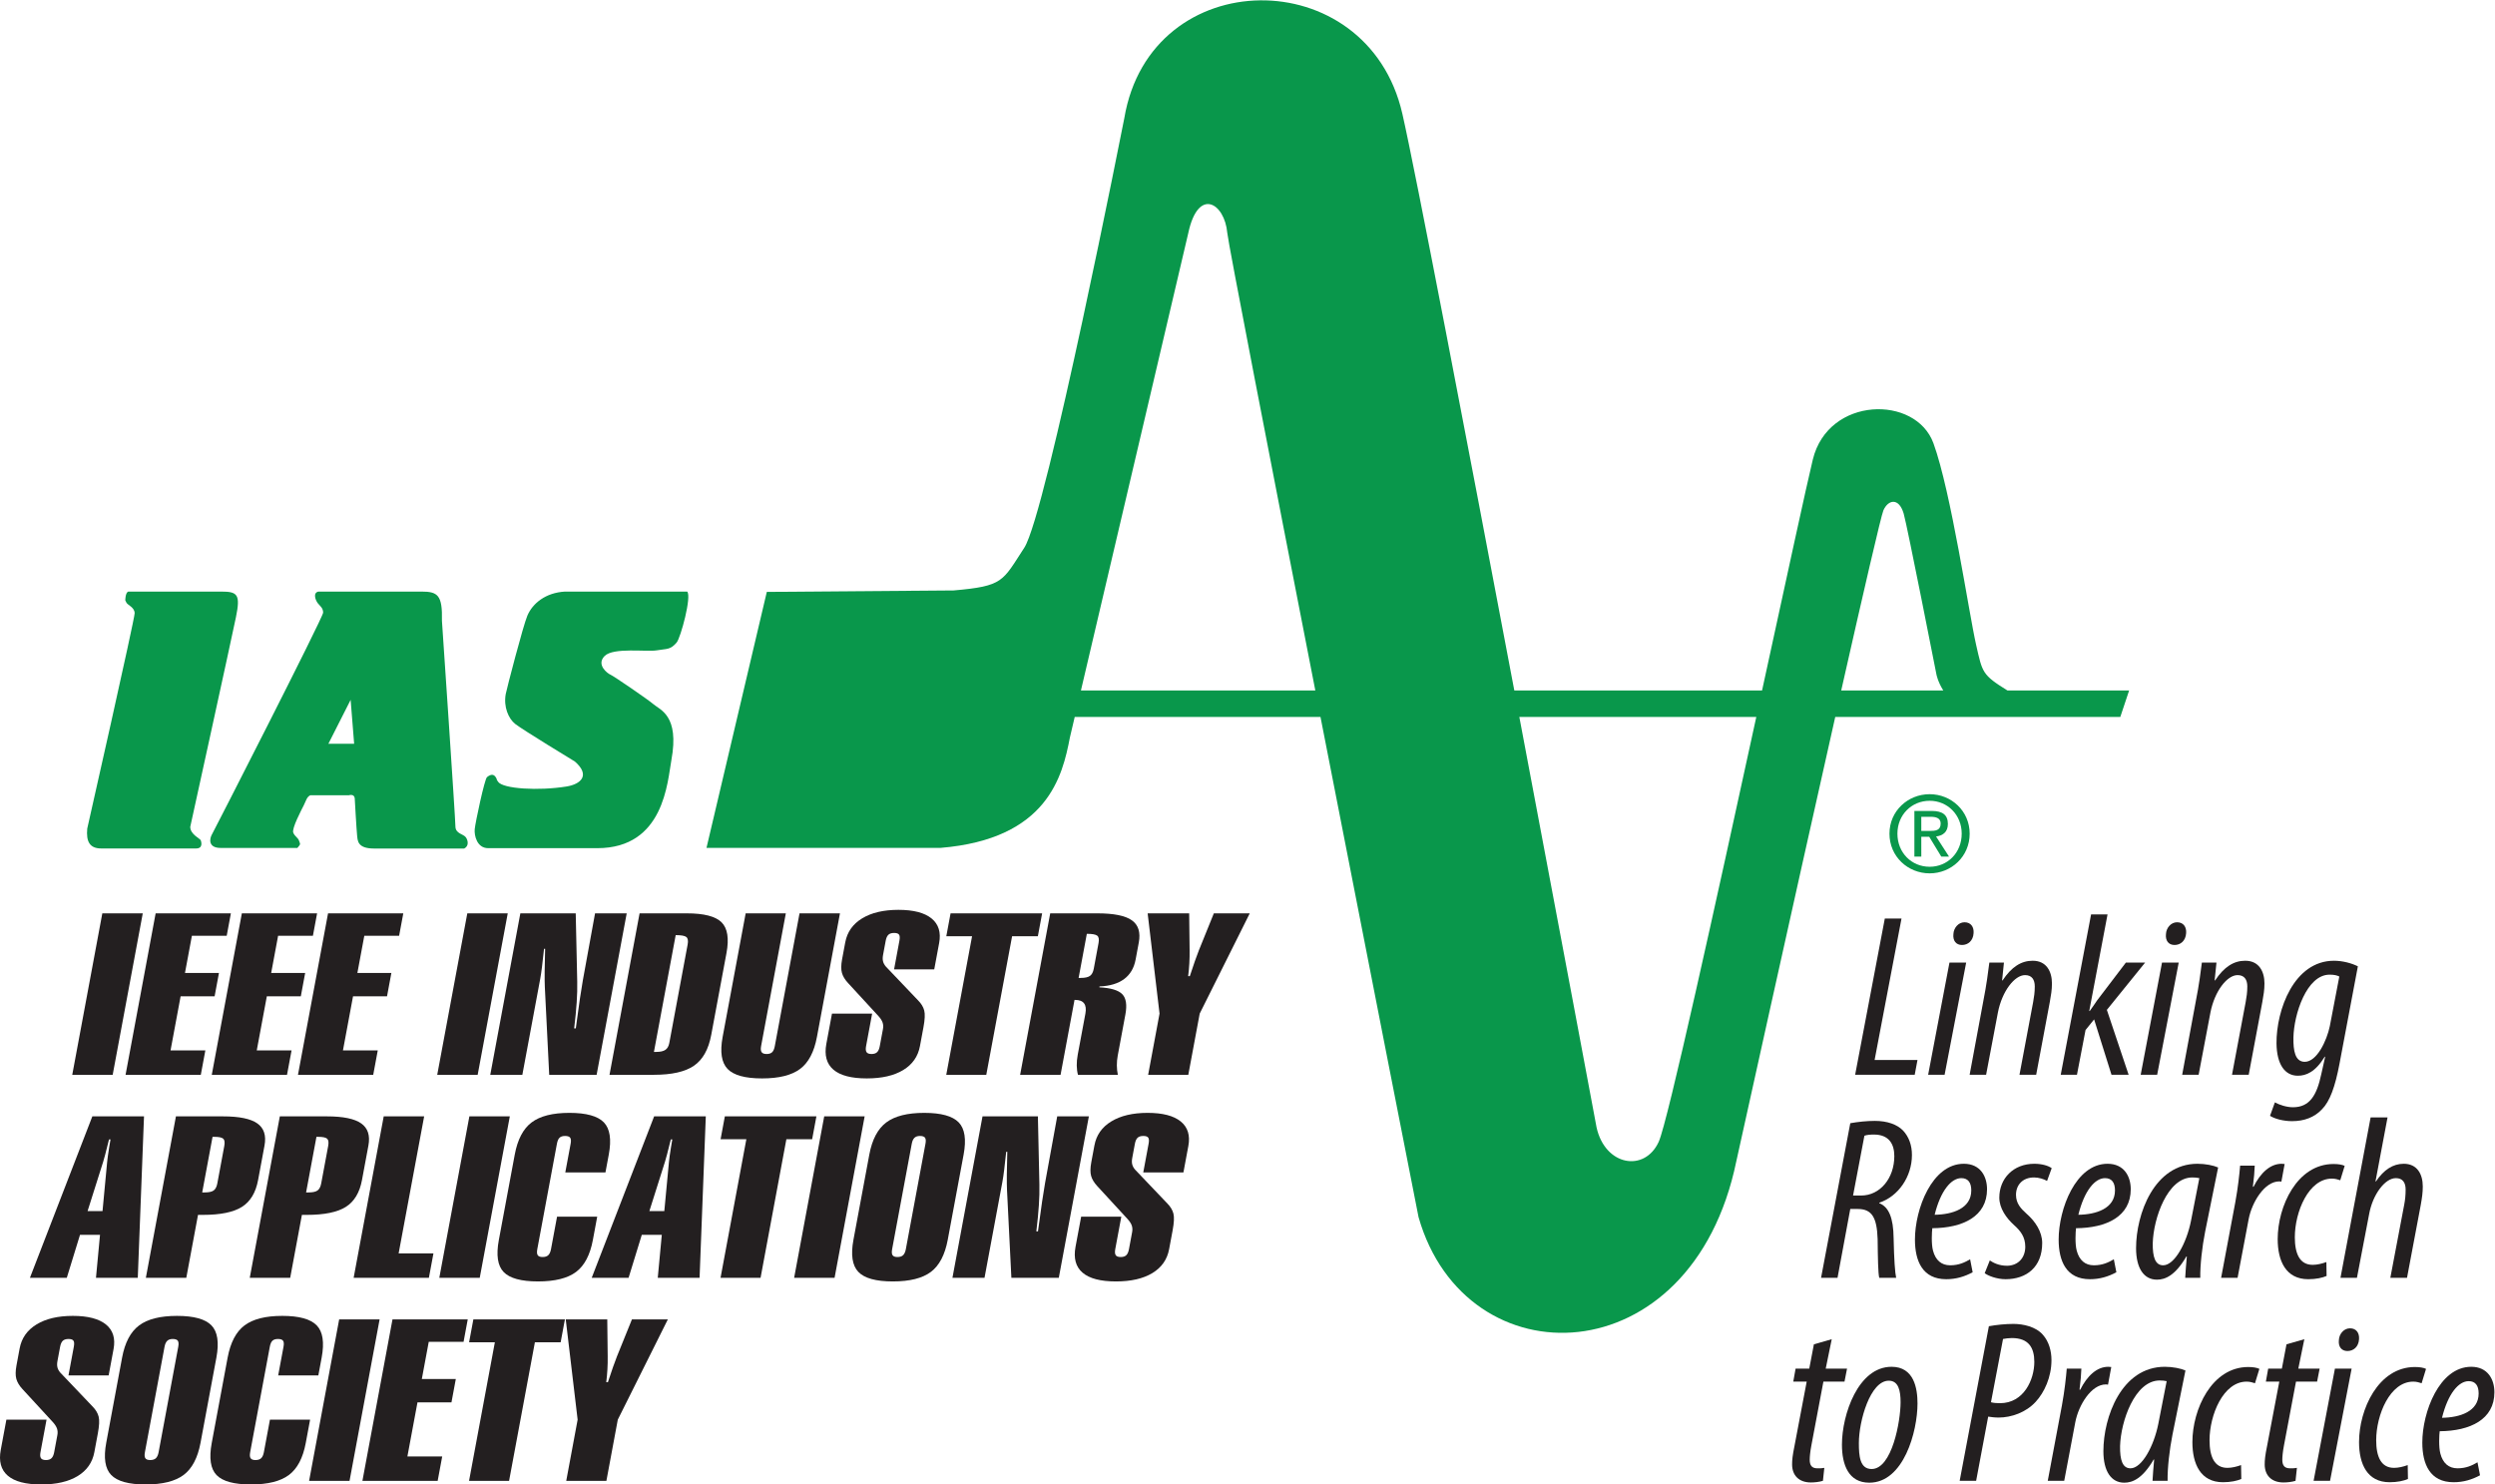 <?xml version="1.0" encoding="UTF-8" standalone="no"?>
<!-- Created with Inkscape (http://www.inkscape.org/) -->

<svg
   version="1.1"
   id="svg2"
   width="376.773"
   height="224.173"
   viewBox="0 0 376.773 224.173"
   sodipodi:docname="IEEE IAS Logo.eps"
   xmlns:inkscape="http://www.inkscape.org/namespaces/inkscape"
   xmlns:sodipodi="http://sodipodi.sourceforge.net/DTD/sodipodi-0.dtd"
   xmlns="http://www.w3.org/2000/svg"
   xmlns:svg="http://www.w3.org/2000/svg">
  <defs
     id="defs6" />
  <sodipodi:namedview
     id="namedview4"
     pagecolor="#ffffff"
     bordercolor="#000000"
     borderopacity="0.25"
     inkscape:showpageshadow="2"
     inkscape:pageopacity="0.0"
     inkscape:pagecheckerboard="0"
     inkscape:deskcolor="#d1d1d1" />
  <g
     id="g8"
     inkscape:groupmode="layer"
     inkscape:label="ink_ext_XXXXXX"
     transform="matrix(1.333,0,0,-1.333,0,224.173)">
    <g
       id="g10"
       transform="scale(0.1)">
      <path
         d="m 2133.69,1103.66 c 5.47,12.16 17.5,14.58 22.92,-3.75 3.89,-13.18 37.08,-182.086 37.08,-182.086 0,0 1.4,-8.172 7.79,-18.332 h -115.62 c 25.27,111.868 45.24,198.408 47.83,204.168 z M 1879.16,388.32 c -15.83,-35 -60.83,-27.5 -70.47,16.18 0,0 -40.77,217.969 -87.49,464.992 h 268.45 C 1943.86,659.07 1889.33,410.82 1879.16,388.32 Z m -654.61,511.172 121.64,518.328 c 11.25,52.5 41.25,33.75 44.16,0 0.95,-10.97 49.08,-259.01 99.73,-518.328 z m 1187.47,0 h -137.87 c -28.72,17.875 -28.28,20.074 -35.46,51.66 -8.33,36.672 -28.33,173.338 -48.33,228.338 -20,55 -119.17,53.33 -136.67,-18.33 -6.73,-27.57 -29.99,-135.12 -57.51,-261.668 h -280.67 c -53.08,280.508 -111.94,588.228 -126.82,653.328 -39.53,173 -285.36,171.33 -315,-5 0,0 -88.34,-448.33 -113.34,-486.66 -25,-38.34 -23.33,-43.34 -80,-48.34 l -211.662,-1.66 -68.336,-290.008 h 264.998 c 121.67,10 138.34,81.661 146.68,125 l 5.48,23.34 h 278.43 c 55.07,-281.801 111.09,-566.672 111.09,-566.672 53.32,-186.66 309.63,-181.172 359.99,63.34 0,0 63.41,287.289 112.07,503.332 h 322.93 l 10,30"
         style="fill:#09974b;fill-opacity:1;fill-rule:nonzero;stroke:none"
         id="path12" />
      <path
         d="m 2176.57,740.352 v 16.015 h 10.68 c 5.45,0 11.27,-1.179 11.27,-7.578 0,-7.961 -5.95,-8.437 -12.58,-8.437 z m 0,-6.641 h 9 l 13.65,-22.422 h 8.77 l -14.7,22.785 c 7.59,0.946 13.4,4.969 13.4,14.215 0,10.219 -6.05,14.719 -18.27,14.719 h -19.68 v -51.719 h 7.83 z m 9.48,-41.402 c 24.44,0 45.32,18.98 45.32,44.957 0,25.742 -20.88,44.726 -45.32,44.726 -24.66,0 -45.54,-18.984 -45.54,-44.726 0,-25.977 20.88,-44.957 45.54,-44.957 z m -36.53,44.957 c 0,21.242 16.01,37.257 36.53,37.257 20.28,0 36.3,-16.015 36.3,-37.257 0,-21.582 -16.02,-37.496 -36.3,-37.496 -20.52,0 -36.53,15.914 -36.53,37.496"
         style="fill:#09974b;fill-opacity:1;fill-rule:nonzero;stroke:none"
         id="path14" />
      <path
         d="m 141.93,1001.58 c 0,0 0,8.62 3.316,9.94 h 105.43 c 18.566,0 21.879,-3.3 16.578,-29.165 -5.305,-25.871 -51.723,-237.382 -51.723,-237.382 0,-8.625 11.274,-13.262 11.938,-15.254 0.664,-1.992 2.652,-9.223 -5.309,-9.223 H 114.742 c -13.258,0 -17.242,7.895 -15.914,22.484 0,0 53.711,237.383 53.711,244.012 0,6.629 -7.965,9.278 -9.285,11.934 -1.324,2.654 -1.324,2.654 -1.324,2.654"
         style="fill:#09974b;fill-opacity:1;fill-rule:nonzero;stroke:none"
         id="path16" />
      <path
         d="m 553.043,720.84 c -12.637,0 -15.906,14.18 -15.25,21.476 0.66,7.293 11.145,56.77 13.922,59.012 5.566,4.488 8.617,2.649 10.609,-1.328 1.992,-3.973 -1.625,1.453 1.992,-3.973 5.305,-7.961 45.735,-10.461 77.579,-5.304 16.011,2.593 27.261,12.593 9.449,28.218 0,0 -59.688,36.25 -67.797,42.731 -7.473,5.969 -13.262,19.226 -10.609,33.816 0.945,5.215 19.738,77.676 24.535,88.86 5.965,13.918 20.55,25.852 42.433,27.182 h 138.586 c 5.305,-5.3 -7.387,-52.311 -11.937,-57.69 -7.289,-8.613 -11.129,-6.867 -22.399,-8.86 -11.269,-1.992 -49.215,3.567 -59.16,-6.386 -9.945,-9.949 3.317,-19.891 6.633,-21.223 3.312,-1.324 43.266,-28.683 48.363,-33.219 7.5,-6.672 30,-12.5 20.594,-63.593 -4.441,-24.149 -8.094,-99.743 -83.93,-99.719 H 553.043"
         style="fill:#09974b;fill-opacity:1;fill-rule:nonzero;stroke:none"
         id="path18" />
      <path
         d="m 397.219,888.859 -25.196,-49.726 h 29.172 z M 250.016,721.094 c -14.586,0 -12.602,10.617 -9.946,15.254 2.657,4.64 125.985,246.007 125.985,251.308 0,5.305 -3.317,7.297 -5.965,10.61 -2.652,3.314 -5.969,11.934 0.664,13.264 h 116.703 c 18.559,0 23.871,-3.99 23.207,-33.163 0,0 15.25,-224.109 15.25,-232.73 0,-8.625 9.281,-8.633 11.934,-12.61 2.652,-3.972 3.316,-9.949 -1.989,-12.597 H 423.746 c -19.226,0 -18.562,9.289 -19.226,15.254 -0.665,5.968 -2.661,41.777 -2.661,41.777 -0.656,5.305 -6.629,3.312 -6.629,3.312 h -43.757 c -3.981,-1.992 -4.645,-5.968 -7.297,-11.269 -2.653,-5.305 -13.922,-26.516 -11.934,-31.164 1.988,-4.649 5.297,-5.313 6.625,-9.285 1.328,-3.977 1.992,-3.313 -1.984,-7.961 h -86.867"
         style="fill:#09974b;fill-opacity:1;fill-rule:nonzero;stroke:none"
         id="path20" />
      <path
         d="m 2135.24,641.09 h 18.91 l -30.46,-160.192 h 48.57 l -3.14,-16.796 h -67.49 l 33.61,176.988"
         style="fill:#231f20;fill-opacity:1;fill-rule:nonzero;stroke:none"
         id="path22" />
      <path
         d="m 2212.96,623.5 c 0.26,6.828 5.51,13.391 12.6,13.391 7.36,0 10.77,-5.512 10.25,-12.34 -0.53,-8.672 -6.3,-13.391 -13.14,-13.391 -6.82,0 -10.5,4.981 -9.71,12.34 z m -28.63,-159.398 24.16,127.097 h 18.92 l -24.43,-127.097 h -18.65"
         style="fill:#231f20;fill-opacity:1;fill-rule:nonzero;stroke:none"
         id="path24" />
      <path
         d="m 2231.33,464.102 15.5,83.5 c 3.67,18.386 5.52,33.359 6.83,43.597 h 16.54 l -2.1,-20.219 h 0.53 c 10.24,15.489 21.27,22.321 34.14,22.321 15.75,0 21.8,-12.34 21.8,-25.742 0,-7.348 -1.06,-13.387 -2.37,-20.739 l -15.49,-82.718 h -18.91 l 15.49,82.449 c 1.05,5.777 1.84,11.027 1.84,17.597 0,7.614 -3.15,12.872 -11.03,12.872 -11.82,0 -26,-18.122 -30.72,-42.282 l -13.39,-70.636 h -18.66"
         style="fill:#231f20;fill-opacity:1;fill-rule:nonzero;stroke:none"
         id="path26" />
      <path
         d="m 2334.53,464.102 34.4,181.718 h 18.64 l -20.74,-109.511 h 0.53 c 2.89,3.941 6.3,8.929 8.4,12.082 l 32.57,42.808 h 21.79 l -43.33,-53.57 24.68,-73.527 h -19.42 l -19.7,62.757 -9.72,-12.078 -9.71,-50.679 h -18.39"
         style="fill:#231f20;fill-opacity:1;fill-rule:nonzero;stroke:none"
         id="path28" />
      <path
         d="m 2453.75,623.5 c 0.25,6.828 5.5,13.391 12.59,13.391 7.36,0 10.78,-5.512 10.25,-12.34 -0.53,-8.672 -6.3,-13.391 -13.14,-13.391 -6.82,0 -10.49,4.981 -9.7,12.34 z m -28.64,-159.398 24.16,127.097 h 18.92 l -24.42,-127.097 h -18.66"
         style="fill:#231f20;fill-opacity:1;fill-rule:nonzero;stroke:none"
         id="path30" />
      <path
         d="m 2472.11,464.102 15.49,83.5 c 3.68,18.386 5.52,33.359 6.83,43.597 h 16.54 l -2.1,-20.219 h 0.53 c 10.24,15.489 21.27,22.321 34.14,22.321 15.75,0 21.8,-12.34 21.8,-25.742 0,-7.348 -1.06,-13.387 -2.37,-20.739 l -15.49,-82.718 h -18.91 l 15.49,82.449 c 1.05,5.777 1.84,11.027 1.84,17.597 0,7.614 -3.15,12.872 -11.03,12.872 -11.82,0 -26,-18.122 -30.72,-42.282 l -13.39,-70.636 h -18.65"
         style="fill:#231f20;fill-opacity:1;fill-rule:nonzero;stroke:none"
         id="path32" />
      <path
         d="m 2650.14,575.441 c -2.62,1.309 -5.77,2.098 -11.02,2.098 -26,0 -40.44,-44.898 -40.97,-71.16 -0.26,-14.969 1.84,-27.578 12.87,-27.578 13.65,0 24.94,23.898 28.36,40.437 z m -73,-142.589 c 5.26,-2.891 13.39,-5.524 20.48,-5.524 19.17,0 27.05,13.922 32.04,37.293 l 4.47,19.957 h -0.53 c -10.76,-17.59 -21.27,-21.527 -30.46,-21.527 -14.71,0 -23.9,12.859 -24.16,36.758 -0.26,37.55 19.7,93.492 65.13,93.492 9.98,0 20.21,-2.891 27.05,-6.301 l -20.75,-110.039 c -4.99,-26.52 -11.03,-43.063 -19.96,-51.992 -8.67,-9.188 -20.22,-13.391 -33.87,-13.391 -9.72,0 -19.7,2.621 -24.95,6.043 l 5.51,15.231"
         style="fill:#231f20;fill-opacity:1;fill-rule:nonzero;stroke:none"
         id="path34" />
      <path
         d="m 2099.27,327.32 h 9.19 c 21.27,0 37.55,19.43 37.55,44.641 0,13.66 -6.03,24.43 -23.1,24.43 -3.95,0 -7.88,-0.27 -10.78,-1.321 z m -3.15,81.93 c 8.93,1.578 18.64,2.629 27.83,2.629 13.93,0 25.22,-3.938 32.04,-11.027 6.56,-7.09 9.98,-16.543 9.98,-27.571 0,-24.691 -15.5,-47.011 -37.03,-54.101 v -0.52 c 10.77,-4.211 16.03,-16.551 16.28,-39.66 0.53,-24.422 1.58,-39.391 2.89,-44.898 h -19.17 c -1.31,5.25 -1.57,22.058 -1.83,43.847 -0.8,24.692 -6.57,34.141 -22.59,34.141 h -8.4 l -14.44,-77.988 h -18.65 l 33.09,175.148"
         style="fill:#231f20;fill-opacity:1;fill-rule:nonzero;stroke:none"
         id="path36" />
      <path
         d="m 2221.9,347.02 c -11.3,0 -23.38,-13.918 -30.2,-41.5 20.22,0.269 41.49,7.101 41.49,27.582 0,8.929 -3.67,13.918 -11.29,13.918 z m 12.86,-106.622 c -9.19,-4.988 -18.9,-7.878 -29.93,-7.878 -26.79,0 -35.45,20.48 -35.45,44.91 0,34.398 19.17,85.871 55.41,85.871 18.64,0 26.26,-14.18 26.26,-28.891 0,-30.719 -27.31,-43.851 -61.98,-44.121 -0.52,-3.668 -1.31,-17.848 0.79,-25.469 2.89,-10.769 9.45,-16.539 19.43,-16.539 9.98,0 16.81,3.41 22.59,6.821 l 2.88,-14.704"
         style="fill:#231f20;fill-opacity:1;fill-rule:nonzero;stroke:none"
         id="path38" />
      <path
         d="m 2254.19,253.789 c 3.94,-2.617 10.24,-6.039 19.69,-6.039 12.87,0.262 20.49,9.461 20.49,21.539 0,11.289 -5.52,18.121 -12.87,24.68 -8.67,7.883 -16.54,18.91 -16.54,30.992 0,21.527 15.75,38.34 39.65,38.34 8.4,0 15.76,-2.102 19.69,-4.992 l -5.25,-14.438 c -3.67,2.098 -9.45,3.93 -14.71,3.93 -13.12,0 -20.48,-8.66 -20.48,-19.692 0,-9.98 5.77,-15.757 11.82,-21.269 9.98,-8.668 17.86,-20.488 17.86,-33.352 0,-27.308 -17.86,-40.968 -41.49,-40.968 -9.98,0 -19.96,3.941 -23.64,6.832 l 5.78,14.437"
         style="fill:#231f20;fill-opacity:1;fill-rule:nonzero;stroke:none"
         id="path40" />
      <path
         d="m 2384.7,347.02 c -11.3,0 -23.38,-13.918 -30.2,-41.5 20.22,0.269 41.49,7.101 41.49,27.582 0,8.929 -3.67,13.918 -11.29,13.918 z m 12.86,-106.622 c -9.18,-4.988 -18.9,-7.878 -29.93,-7.878 -26.78,0 -35.45,20.48 -35.45,44.91 0,34.398 19.17,85.871 55.41,85.871 18.65,0 26.26,-14.18 26.26,-28.891 0,-30.719 -27.31,-43.851 -61.98,-44.121 -0.52,-3.668 -1.31,-17.848 0.79,-25.469 2.89,-10.769 9.46,-16.539 19.44,-16.539 9.98,0 16.8,3.41 22.58,6.821 l 2.88,-14.704"
         style="fill:#231f20;fill-opacity:1;fill-rule:nonzero;stroke:none"
         id="path42" />
      <path
         d="m 2491.57,347.02 c -2.36,0.519 -4.99,0.781 -7.88,0.781 -28.36,0 -44.11,-46.481 -44.9,-74.313 -0.27,-16.019 2.89,-25.207 11.81,-25.207 12.87,0 26.53,25.207 31.52,50.418 z m -16.02,-112.918 c 0.27,7.089 1.05,14.179 1.84,24.16 h -0.53 C 2464.26,236.719 2452.96,232 2443.51,232 c -14.71,0 -23.63,12.859 -23.63,35.711 0,38.598 20.49,95.59 69.59,95.59 8.92,0 18.12,-1.84 23.37,-4.199 l -14.71,-72.75 c -3.41,-17.063 -5.77,-38.071 -5.51,-52.25 h -17.07"
         style="fill:#231f20;fill-opacity:1;fill-rule:nonzero;stroke:none"
         id="path44" />
      <path
         d="m 2516.24,234.102 16.02,85.339 c 3.15,17.071 4.73,32.297 5.51,41.758 h 16.55 c -0.26,-6.828 -0.79,-13.66 -2.11,-23.898 h 0.79 c 7.89,15.758 18.91,26 31.78,26 1.31,0 2.36,-0.262 3.41,-0.262 l -3.67,-19.961 c -0.53,0 -1.57,0.262 -2.37,0.262 -16.8,0 -30.98,-23.629 -34.66,-42.539 l -12.6,-66.699 h -18.65"
         style="fill:#231f20;fill-opacity:1;fill-rule:nonzero;stroke:none"
         id="path46" />
      <path
         d="m 2635.73,236.199 c -4.74,-2.097 -12.08,-3.679 -20.75,-3.679 -25.47,0 -34.66,20.75 -34.66,45.429 0,37.031 21.8,85.09 63.28,85.09 5.52,0 9.98,-0.789 12.61,-2.109 l -4.99,-16.282 c -2.63,0.793 -5.52,1.84 -9.46,1.84 -26.52,0 -42.02,-37.808 -42.02,-66.437 0,-18.641 5.52,-31.25 20.23,-31.25 4.99,0 10.5,1.32 15.5,3.148 l 0.26,-15.75"
         style="fill:#231f20;fill-opacity:1;fill-rule:nonzero;stroke:none"
         id="path48" />
      <path
         d="m 2651.46,234.102 34.14,181.718 h 19.17 l -13.65,-72.48 h 0.53 c 8.92,13.129 19.17,19.961 31.51,19.961 15.23,0 21.53,-11.821 21.53,-25.742 0,-6.821 -0.79,-12.598 -2.36,-21.27 l -15.5,-82.187 h -18.9 l 15.75,82.976 c 1.05,5.512 1.58,10.774 1.58,17.07 0,7.883 -3.42,12.872 -11.04,12.872 -12.59,0 -26.25,-18.911 -30.19,-40.18 l -13.92,-72.738 h -18.65"
         style="fill:#231f20;fill-opacity:1;fill-rule:nonzero;stroke:none"
         id="path50" />
      <path
         d="m 2075.12,164.551 -6.83,-33.352 h 24.16 l -2.88,-14.711 h -23.9 l -13.66,-72.476 c -1.31,-6.832 -1.84,-12.601 -1.84,-16.023 0,-6.297 2.37,-9.707 8.66,-9.707 3.42,0 5.52,0 7.88,0.519 l -1.57,-14.699 c -4.46,-1.32 -9.45,-1.84 -13.66,-1.84 -13.39,0 -21.27,7.879 -21.27,20.477 0,4.992 0.53,10.242 2.63,20.48 l 13.91,73.269 h -15.22 l 2.63,14.711 h 15.48 l 5.26,27.571 20.22,5.781"
         style="fill:#231f20;fill-opacity:1;fill-rule:nonzero;stroke:none"
         id="path52" />
      <path
         d="m 2105.85,46.898 c 0,-14.438 1.04,-29.41 14.44,-29.41 23.1,0 32.82,54.102 32.82,75.633 0,13.129 -2.36,24.418 -13.39,24.418 -21.01,0 -33.87,-45.687 -33.87,-70.641 z m 66.43,44.91 C 2172.28,59.77 2156.53,2 2117.66,2 c -23.63,0 -30.98,20.48 -30.98,43.059 0,34.141 18.37,88.242 56.19,88.242 25.48,0 29.41,-24.422 29.41,-41.492"
         style="fill:#231f20;fill-opacity:1;fill-rule:nonzero;stroke:none"
         id="path54" />
      <path
         d="m 2255.5,93.121 c 3.16,-0.793 6.04,-1.051 10.25,-1.051 27.04,0 38.86,26.782 38.86,46.739 0,16.019 -6.3,27.05 -25.47,27.05 -3.42,0 -7.09,-0.519 -9.98,-1.05 z m -2.36,86.129 c 8.4,1.578 18.91,2.629 27.83,2.629 11.04,0 25.48,-3.149 33.35,-12.34 6.84,-7.617 9.72,-18.379 9.72,-28.629 0,-19.43 -8.14,-36.762 -17.85,-47.269 -11.04,-12.082 -27.58,-17.852 -42.02,-17.852 -4.47,0 -8.4,0.519 -11.82,1.051 L 2238.7,4.102 h -18.65 L 2253.14,179.25"
         style="fill:#231f20;fill-opacity:1;fill-rule:nonzero;stroke:none"
         id="path56" />
      <path
         d="m 2319.83,4.102 16.03,85.34 c 3.14,17.071 4.72,32.297 5.5,41.758 h 16.56 c -0.27,-6.828 -0.79,-13.66 -2.11,-23.898 h 0.79 c 7.88,15.758 18.9,26 31.78,26 1.3,0 2.36,-0.262 3.4,-0.262 l -3.67,-19.961 c -0.53,0 -1.57,0.262 -2.36,0.262 -16.81,0 -30.99,-23.629 -34.67,-42.539 l -12.6,-66.699 h -18.65"
         style="fill:#231f20;fill-opacity:1;fill-rule:nonzero;stroke:none"
         id="path58" />
      <path
         d="m 2454.55,117.02 c -2.37,0.519 -4.99,0.781 -7.88,0.781 -28.36,0 -44.12,-46.481 -44.91,-74.313 -0.26,-16.02 2.89,-25.207 11.82,-25.207 12.87,0 26.52,25.207 31.51,50.418 z M 2438.53,4.102 c 0.27,7.09 1.05,14.18 1.84,24.16 h -0.53 C 2427.24,6.719 2415.94,2 2406.49,2 c -14.71,0 -23.63,12.859 -23.63,35.711 0,38.598 20.48,95.59 69.59,95.59 8.92,0 18.11,-1.84 23.37,-4.199 l -14.71,-72.75 c -3.41,-17.062 -5.77,-38.07 -5.51,-52.25 h -17.07"
         style="fill:#231f20;fill-opacity:1;fill-rule:nonzero;stroke:none"
         id="path60" />
      <path
         d="m 2539.1,6.199 c -4.74,-2.098 -12.08,-3.68 -20.75,-3.68 -25.47,0 -34.66,20.75 -34.66,45.43 0,37.031 21.79,85.09 63.28,85.09 5.52,0 9.98,-0.789 12.61,-2.109 l -4.99,-16.282 c -2.63,0.793 -5.52,1.84 -9.46,1.84 -26.52,0 -42.01,-37.808 -42.01,-66.437 0,-18.641 5.51,-31.25 20.22,-31.25 4.99,0 10.5,1.32 15.49,3.148 l 0.27,-15.75"
         style="fill:#231f20;fill-opacity:1;fill-rule:nonzero;stroke:none"
         id="path62" />
      <path
         d="m 2610.51,164.551 -6.83,-33.352 h 24.16 l -2.88,-14.711 h -23.9 L 2587.4,44.012 c -1.31,-6.832 -1.84,-12.601 -1.84,-16.023 0,-6.297 2.37,-9.707 8.66,-9.707 3.42,0 5.52,0 7.89,0.519 l -1.58,-14.699 c -4.46,-1.32 -9.45,-1.84 -13.66,-1.84 -13.39,0 -21.27,7.879 -21.27,20.477 0,4.992 0.53,10.242 2.63,20.48 l 13.91,73.269 h -15.22 l 2.63,14.711 h 15.49 l 5.25,27.571 20.22,5.781"
         style="fill:#231f20;fill-opacity:1;fill-rule:nonzero;stroke:none"
         id="path64" />
      <path
         d="m 2649.64,163.5 c 0.25,6.828 5.5,13.391 12.59,13.391 7.36,0 10.77,-5.512 10.25,-12.34 -0.53,-8.672 -6.3,-13.391 -13.14,-13.391 -6.82,0 -10.5,4.981 -9.7,12.34 z M 2621,4.102 2645.16,131.199 h 18.92 L 2639.65,4.102 H 2621"
         style="fill:#231f20;fill-opacity:1;fill-rule:nonzero;stroke:none"
         id="path66" />
      <path
         d="m 2727.89,6.199 c -4.74,-2.098 -12.08,-3.68 -20.75,-3.68 -25.47,0 -34.66,20.75 -34.66,45.43 0,37.031 21.79,85.09 63.28,85.09 5.52,0 9.98,-0.789 12.61,-2.109 l -4.99,-16.282 c -2.63,0.793 -5.52,1.84 -9.46,1.84 -26.52,0 -42.01,-37.808 -42.01,-66.437 0,-18.641 5.51,-31.25 20.22,-31.25 4.99,0 10.5,1.32 15.49,3.148 l 0.27,-15.75"
         style="fill:#231f20;fill-opacity:1;fill-rule:nonzero;stroke:none"
         id="path68" />
      <path
         d="m 2796.68,117.02 c -11.3,0 -23.38,-13.918 -30.21,-41.501 20.23,0.27 41.5,7.102 41.5,27.582 0,8.929 -3.68,13.918 -11.29,13.918 z m 12.86,-106.622 c -9.19,-4.988 -18.91,-7.879 -29.93,-7.879 -26.79,0 -35.45,20.48 -35.45,44.91 0,34.398 19.17,85.871 55.41,85.871 18.64,0 26.26,-14.18 26.26,-28.891 0,-30.719 -27.32,-43.851 -61.99,-44.121 -0.51,-3.668 -1.3,-17.848 0.8,-25.469 2.89,-10.77 9.45,-16.539 19.43,-16.539 9.98,0 16.81,3.41 22.59,6.82 l 2.88,-14.703"
         style="fill:#231f20;fill-opacity:1;fill-rule:nonzero;stroke:none"
         id="path70" />
      <path
         d="M 81.852,464.09 115.918,647 H 161.73 L 127.66,464.09 H 81.852"
         style="fill:#231f20;fill-opacity:1;fill-rule:nonzero;stroke:none"
         id="path72" />
      <path
         d="M 142.254,464.09 176.32,647 h 85.243 l -4.735,-25.41 h -39.433 l -7.852,-42.168 h 38.504 l -4.914,-26.41 h -38.508 l -11.41,-61.262 h 39.433 l -5.152,-27.66 h -85.242"
         style="fill:#231f20;fill-opacity:1;fill-rule:nonzero;stroke:none"
         id="path74" />
      <path
         d="M 239.918,464.09 273.984,647 h 85.246 l -4.738,-25.41 h -39.433 l -7.852,-42.168 h 38.508 l -4.918,-26.41 h -38.508 l -11.41,-61.262 h 39.434 l -5.153,-27.66 h -85.242"
         style="fill:#231f20;fill-opacity:1;fill-rule:nonzero;stroke:none"
         id="path76" />
      <path
         d="M 337.574,464.09 371.641,647 h 85.246 l -4.739,-25.41 h -39.433 l -7.852,-42.168 h 38.508 l -4.918,-26.41 h -38.508 l -11.41,-61.262 h 39.434 l -5.149,-27.66 h -85.246"
         style="fill:#231f20;fill-opacity:1;fill-rule:nonzero;stroke:none"
         id="path78" />
      <path
         d="M 495.328,464.09 529.395,647 h 45.812 L 541.141,464.09 h -45.813"
         style="fill:#231f20;fill-opacity:1;fill-rule:nonzero;stroke:none"
         id="path80" />
      <path
         d="M 555.418,464.09 589.484,647 h 62.735 l 1.703,-77.5 c 0.168,-6.941 -0.043,-14.711 -0.609,-23.309 -0.567,-8.601 -1.52,-18.441 -2.86,-29.519 h 1.867 c 1.676,12.898 3.227,24.156 4.66,33.789 1.434,9.629 2.54,16.559 3.325,20.777 L 674.113,647 h 35.86 L 675.902,464.09 h -53.718 l -4.946,99.34 c -0.207,3.879 -0.273,9.75 -0.211,17.609 0.071,7.852 0.246,16.449 0.528,25.789 h -1.239 c -0.793,-7.609 -1.543,-14.269 -2.242,-19.969 -0.703,-5.699 -1.386,-10.371 -2.066,-14.007 L 591.754,464.09 h -36.336"
         style="fill:#231f20;fill-opacity:1;fill-rule:nonzero;stroke:none"
         id="path82" />
      <path
         d="M 765.465,622.328 740.816,490.012 h 2.481 c 4.766,0 8.273,0.789 10.539,2.359 2.254,1.57 3.73,4.168 4.402,7.809 l 20.766,111.492 c 0.789,4.207 0.301,7.039 -1.445,8.488 -1.75,1.449 -5.786,2.168 -12.094,2.168 z M 690.492,464.09 724.563,647 h 53.417 c 19.454,0 32.59,-3.371 39.415,-10.102 6.82,-6.738 8.683,-18.378 5.609,-34.91 L 805.746,509.359 C 802.688,492.91 796.168,481.25 786.188,474.391 776.219,467.52 761.09,464.09 740.809,464.09 h -50.317"
         style="fill:#231f20;fill-opacity:1;fill-rule:nonzero;stroke:none"
         id="path84" />
      <path
         d="M 951.563,647 925.484,507 c -3.168,-17.031 -9.531,-29.121 -19.097,-36.27 -9.555,-7.152 -23.91,-10.73 -43.063,-10.73 -19.148,0 -32.176,3.578 -39.074,10.73 -6.891,7.149 -8.762,19.239 -5.594,36.27 l 26.082,140 h 45.496 L 862.219,496.578 c -0.586,-3.137 -0.387,-5.406 0.594,-6.808 0.976,-1.418 2.867,-2.122 5.66,-2.122 2.793,0 4.882,0.692 6.285,2.051 1.394,1.36 2.387,3.66 2.988,6.879 L 905.762,647 h 45.801"
         style="fill:#231f20;fill-opacity:1;fill-rule:nonzero;stroke:none"
         id="path86" />
      <path
         d="m 957.566,614.148 c 2.168,11.653 8.528,20.704 19.106,27.153 10.566,6.449 24.278,9.668 41.158,9.668 16.97,0 29.46,-3.239 37.47,-9.731 8,-6.488 10.88,-15.769 8.64,-27.84 l -5.57,-29.878 h -45.5 l 6.05,32.48 c 0.62,3.309 0.48,5.609 -0.42,6.891 -0.91,1.281 -2.75,1.918 -5.54,1.918 -2.91,0 -5.07,-0.68 -6.52,-2.047 -1.44,-1.364 -2.46,-3.621 -3.05,-6.762 l -3.02,-16.238 c -0.511,-2.731 -0.511,-5.114 -0.01,-7.133 0.5,-2.027 1.56,-3.988 3.18,-5.899 l 36.75,-38.558 c 3.48,-3.563 5.73,-7.32 6.75,-11.281 1.02,-3.969 0.73,-10.301 -0.89,-18.969 l -3.97,-21.344 C 1040,484.84 1033.67,475.809 1023.24,469.488 1012.79,463.16 999.027,460 981.949,460 c -17.488,0 -30.097,3.309 -37.82,9.922 -7.727,6.617 -10.383,16.367 -7.981,29.269 l 6.379,34.219 h 45.489 l -6.864,-36.832 c -0.586,-3.137 -0.414,-5.406 0.52,-6.808 0.926,-1.418 2.836,-2.122 5.734,-2.122 2.699,0 4.758,0.692 6.207,2.051 1.446,1.36 2.465,3.66 3.067,6.879 l 3.6,19.352 c 0.5,2.64 0.36,5.109 -0.413,7.379 -0.765,2.269 -2.347,4.73 -4.754,7.382 l -34.343,37.321 c -3.543,3.797 -5.864,7.629 -6.95,11.468 -1.097,3.848 -1.043,8.989 0.16,15.442 l 0.508,2.726 3.078,16.5"
         style="fill:#231f20;fill-opacity:1;fill-rule:nonzero;stroke:none"
         id="path88" />
      <path
         d="m 1071.99,464.09 29.24,156.988 h -29.19 l 4.83,25.922 h 103.72 l -4.83,-25.922 h -29.19 L 1117.33,464.09 h -45.34"
         style="fill:#231f20;fill-opacity:1;fill-rule:nonzero;stroke:none"
         id="path90" />
      <path
         d="m 1239.09,584.262 5.42,29.136 c 0.77,4.133 0.27,6.903 -1.48,8.301 -1.75,1.41 -5.69,2.121 -11.79,2.121 l -9.31,-49.98 h 2.48 c 4.76,0 8.22,0.762 10.37,2.301 2.14,1.519 3.59,4.23 4.31,8.121 z M 1155.68,464.09 1189.75,647 h 53.41 c 18.63,0 31.65,-2.621 39.05,-7.871 7.42,-5.25 10.04,-13.66 7.88,-25.231 l -3.58,-19.226 c -1.79,-9.594 -6.1,-16.953 -12.96,-22.07 -6.84,-5.133 -16.17,-7.942 -27.96,-8.43 l -0.18,-1 c 12.92,-0.66 21.57,-3.242 25.95,-7.742 4.39,-4.508 5.58,-12.18 3.56,-23.008 l -8.66,-46.5 c -0.7,-3.723 -1.03,-7.461 -1.01,-11.223 0.03,-3.769 0.41,-7.301 1.13,-10.609 h -45.17 c -0.87,3.14 -1.33,6.64 -1.39,10.48 -0.07,3.852 0.31,7.95 1.13,12.34 l 1.25,6.692 7.42,39.808 c 0.95,5.129 0.45,9 -1.5,11.602 -1.94,2.597 -5.35,3.91 -10.21,3.91 h -0.62 l -15.8,-84.832 h -45.81"
         style="fill:#231f20;fill-opacity:1;fill-rule:nonzero;stroke:none"
         id="path92" />
      <path
         d="m 1300.7,464.09 12.91,69.32 -13.47,113.59 h 47.04 l 0.48,-41.66 c 0.08,-5.129 -0.02,-10.11 -0.3,-14.942 -0.27,-4.839 -0.72,-9.699 -1.32,-14.57 h 1.87 c 2.13,6.442 4.04,12.102 5.72,16.981 1.69,4.882 3.2,8.972 4.54,12.281 l 16.96,41.91 h 40.69 l -56.71,-113.59 -12.91,-69.32 h -45.5"
         style="fill:#231f20;fill-opacity:1;fill-rule:nonzero;stroke:none"
         id="path94" />
      <path
         d="m 99.227,309.73 h 16.921 l 5.262,55.801 c 0.278,3.149 1.074,8.809 2.387,17 0.562,3.547 1.031,6.321 1.402,8.309 h -1.707 c -1.734,-7.039 -3.133,-12.629 -4.226,-16.809 -1.082,-4.179 -1.86,-6.929 -2.305,-8.242 z M 33.895,234.09 104.605,417 h 58.536 L 156.09,234.09 h -47.363 l 4.582,48.73 H 90.641 L 75.66,234.09 H 33.895"
         style="fill:#231f20;fill-opacity:1;fill-rule:nonzero;stroke:none"
         id="path96" />
      <path
         d="m 246.18,340.98 7.898,42.418 c 0.766,4.122 0.375,6.891 -1.18,8.301 -1.543,1.41 -4.957,2.11 -10.242,2.11 h -1.855 L 229.07,330.82 h 2.789 c 4.758,0 8.157,0.739 10.192,2.231 2.047,1.488 3.418,4.129 4.129,7.929 z M 165.238,234.09 199.313,417 h 53.417 c 18.321,0 31.25,-2.66 38.79,-8 7.554,-5.328 10.261,-13.699 8.132,-25.109 l -7.273,-39.071 c -2.645,-14.211 -8.75,-24.34 -18.309,-30.379 -9.566,-6.031 -24.328,-9.05 -44.308,-9.05 h -5.43 L 211.051,234.09 h -45.813"
         style="fill:#231f20;fill-opacity:1;fill-rule:nonzero;stroke:none"
         id="path98" />
      <path
         d="m 363.871,340.98 7.902,42.418 c 0.766,4.122 0.375,6.891 -1.179,8.301 -1.543,1.41 -4.957,2.11 -10.242,2.11 h -1.856 l -11.73,-62.989 h 2.793 c 4.754,0 8.152,0.739 10.187,2.231 2.047,1.488 3.418,4.129 4.125,7.929 z M 282.938,234.09 317.008,417 h 53.418 c 18.32,0 31.25,-2.66 38.789,-8 7.555,-5.328 10.265,-13.699 8.137,-25.109 l -7.278,-39.071 c -2.644,-14.211 -8.75,-24.34 -18.308,-30.379 -9.567,-6.031 -24.328,-9.05 -44.309,-9.05 h -5.43 L 328.746,234.09 h -45.808"
         style="fill:#231f20;fill-opacity:1;fill-rule:nonzero;stroke:none"
         id="path100" />
      <path
         d="M 400.633,234.09 434.703,417 h 45.813 L 451.594,261.738 h 39.433 l -5.152,-27.648 h -85.242"
         style="fill:#231f20;fill-opacity:1;fill-rule:nonzero;stroke:none"
         id="path102" />
      <path
         d="M 497.672,234.09 531.742,417 h 45.813 L 543.484,234.09 h -45.812"
         style="fill:#231f20;fill-opacity:1;fill-rule:nonzero;stroke:none"
         id="path104" />
      <path
         d="m 583.152,373.719 c 3.192,17.121 9.563,29.269 19.141,36.461 9.566,7.191 23.82,10.789 42.758,10.789 19.051,0 32.047,-3.578 39,-10.731 6.945,-7.148 8.816,-19.328 5.613,-36.519 l -3.762,-20.207 H 640.406 L 646.457,386 c 0.602,3.219 0.43,5.488 -0.519,6.82 -0.942,1.321 -2.86,1.981 -5.762,1.981 -2.793,0 -4.875,-0.66 -6.27,-1.981 -1.386,-1.332 -2.379,-3.601 -2.976,-6.82 L 608.688,266.578 c -0.602,-3.226 -0.434,-5.519 0.503,-6.887 0.938,-1.363 2.754,-2.043 5.438,-2.043 2.902,0 5.074,0.704 6.527,2.114 1.453,1.398 2.473,3.679 3.059,6.816 l 6.855,36.82 h 45.5 l -4.918,-26.41 C 668.484,259.961 662.105,247.879 652.555,240.719 642.988,233.57 628.629,230 609.48,230 c -19.042,0 -32,3.531 -38.855,10.602 -6.867,7.07 -8.691,19.199 -5.488,36.386 l 18.015,96.731"
         style="fill:#231f20;fill-opacity:1;fill-rule:nonzero;stroke:none"
         id="path106" />
      <path
         d="m 735.66,309.73 h 16.926 l 5.262,55.801 c 0.273,3.149 1.074,8.809 2.382,17 0.567,3.547 1.036,6.321 1.407,8.309 h -1.707 c -1.735,-7.039 -3.137,-12.629 -4.231,-16.809 -1.078,-4.179 -1.855,-6.929 -2.304,-8.242 z M 670.328,234.09 741.043,417 h 58.531 L 792.527,234.09 H 745.16 l 4.582,48.73 h -22.668 l -14.976,-48.73 h -41.77"
         style="fill:#231f20;fill-opacity:1;fill-rule:nonzero;stroke:none"
         id="path108" />
      <path
         d="M 816.277,234.09 845.52,391.078 H 816.328 L 821.156,417 h 103.723 l -4.828,-25.922 H 890.859 L 861.617,234.09 h -45.34"
         style="fill:#231f20;fill-opacity:1;fill-rule:nonzero;stroke:none"
         id="path110" />
      <path
         d="M 899.652,234.09 933.727,417 h 45.808 l -34.07,-182.91 h -45.813"
         style="fill:#231f20;fill-opacity:1;fill-rule:nonzero;stroke:none"
         id="path112" />
      <path
         d="m 1032.91,386 -22.24,-119.422 c -0.6,-3.226 -0.43,-5.519 0.5,-6.887 0.94,-1.363 2.76,-2.043 5.44,-2.043 2.9,0 5.08,0.704 6.53,2.114 1.45,1.398 2.47,3.679 3.06,6.816 L 1048.44,386 c 0.6,3.219 0.43,5.488 -0.52,6.82 -0.94,1.321 -2.86,1.981 -5.76,1.981 -2.69,0 -4.76,-0.699 -6.22,-2.102 -1.45,-1.41 -2.46,-3.64 -3.03,-6.699 z m -48.09,-12.281 c 3.172,17.031 9.575,29.16 19.2,36.402 9.63,7.231 23.97,10.848 43.01,10.848 19.06,0 32.05,-3.578 39,-10.731 6.95,-7.148 8.82,-19.328 5.62,-36.519 l -17.97,-96.481 c -3.19,-17.097 -9.57,-29.258 -19.13,-36.449 -9.57,-7.199 -23.94,-10.789 -43.09,-10.789 -19.147,0 -32.155,3.59 -39.054,10.789 -6.89,7.191 -8.738,19.352 -5.551,36.449 l 17.965,96.481"
         style="fill:#231f20;fill-opacity:1;fill-rule:nonzero;stroke:none"
         id="path114" />
      <path
         d="M 1078.99,234.09 1113.06,417 h 62.74 l 1.7,-77.512 c 0.16,-6.937 -0.04,-14.707 -0.61,-23.308 -0.57,-8.602 -1.52,-18.43 -2.86,-29.508 h 1.86 c 1.68,12.898 3.24,24.156 4.67,33.789 1.43,9.629 2.54,16.559 3.32,20.769 l 13.81,75.77 h 35.86 l -34.07,-182.91 h -53.72 l -4.94,99.332 c -0.21,3.887 -0.28,9.75 -0.21,17.609 0.06,7.848 0.24,16.449 0.52,25.789 h -1.24 c -0.79,-7.601 -1.54,-14.261 -2.24,-19.961 -0.7,-5.711 -1.38,-10.379 -2.06,-14.019 l -20.26,-108.75 h -36.34"
         style="fill:#231f20;fill-opacity:1;fill-rule:nonzero;stroke:none"
         id="path116" />
      <path
         d="m 1239.85,384.141 c 2.17,11.66 8.53,20.711 19.11,27.148 10.57,6.449 24.28,9.68 41.15,9.68 16.98,0 29.48,-3.25 37.48,-9.731 8,-6.5 10.88,-15.777 8.64,-27.84 l -5.57,-29.886 h -45.5 l 6.05,32.488 c 0.62,3.309 0.48,5.602 -0.42,6.879 -0.91,1.293 -2.76,1.922 -5.55,1.922 -2.9,0 -5.07,-0.68 -6.51,-2.039 -1.45,-1.371 -2.46,-3.621 -3.05,-6.762 l -3.02,-16.238 c -0.51,-2.742 -0.52,-5.114 -0.01,-7.141 0.5,-2.019 1.56,-3.992 3.18,-5.891 l 36.75,-38.558 c 3.48,-3.563 5.73,-7.32 6.75,-11.293 1.02,-3.957 0.72,-10.289 -0.89,-18.969 l -3.97,-21.332 c -2.19,-11.75 -8.51,-20.769 -18.95,-27.098 -10.45,-6.32 -24.21,-9.48 -41.29,-9.48 -17.49,0 -30.09,3.301 -37.82,9.922 -7.71,6.609 -10.37,16.359 -7.98,29.258 l 6.38,34.218 h 45.49 l -6.86,-36.82 c -0.58,-3.137 -0.41,-5.418 0.52,-6.816 0.93,-1.41 2.84,-2.114 5.74,-2.114 2.7,0 4.76,0.68 6.2,2.043 1.45,1.368 2.47,3.661 3.07,6.887 l 3.6,19.344 c 0.49,2.648 0.36,5.109 -0.41,7.387 -0.77,2.261 -2.35,4.73 -4.76,7.371 L 1243.05,338 c -3.53,3.809 -5.85,7.641 -6.94,11.48 -1.1,3.84 -1.04,8.989 0.16,15.442 l 0.5,2.726 3.08,16.493"
         style="fill:#231f20;fill-opacity:1;fill-rule:nonzero;stroke:none"
         id="path118" />
      <path
         d="m 22.266,154.141 c 2.176,11.648 8.535,20.699 19.113,27.148 10.566,6.461 24.281,9.68 41.156,9.68 16.973,0 29.461,-3.25 37.477,-9.731 7.996,-6.5 10.879,-15.777 8.633,-27.84 l -5.567,-29.886 H 77.578 L 83.629,156 c 0.617,3.301 0.48,5.602 -0.43,6.879 -0.902,1.281 -2.742,1.922 -5.535,1.922 -2.902,0 -5.07,-0.68 -6.516,-2.039 -1.445,-1.371 -2.461,-3.621 -3.047,-6.762 l -3.027,-16.238 c -0.508,-2.731 -0.508,-5.114 -0.008,-7.141 0.5,-2.019 1.562,-3.98 3.184,-5.883 L 105,88.172 c 3.477,-3.562 5.723,-7.32 6.742,-11.293 1.024,-3.957 0.735,-10.289 -0.887,-18.969 L 106.887,36.578 C 104.699,24.828 98.375,15.809 87.941,9.48 77.496,3.16 63.738,0 46.656,0 29.168,0 16.559,3.301 8.836,9.922 1.109,16.531 -1.547,26.281 0.855,39.18 L 7.234,73.398 H 52.723 L 45.859,36.578 c -0.586,-3.137 -0.414,-5.418 0.519,-6.816 0.926,-1.41 2.836,-2.113 5.738,-2.113 2.695,0 4.754,0.68 6.199,2.043 1.445,1.367 2.473,3.66 3.07,6.887 l 3.602,19.344 c 0.496,2.648 0.359,5.109 -0.41,7.387 -0.773,2.262 -2.352,4.731 -4.758,7.371 L 25.469,108 c -3.539,3.809 -5.852,7.641 -6.941,11.48 -1.105,3.84 -1.039,8.981 0.16,15.442 l 0.508,2.719 3.07,16.5"
         style="fill:#231f20;fill-opacity:1;fill-rule:nonzero;stroke:none"
         id="path120" />
      <path
         d="M 186.41,156 164.172,36.578 c -0.602,-3.227 -0.438,-5.519 0.504,-6.887 0.933,-1.363 2.754,-2.043 5.437,-2.043 2.903,0 5.075,0.703 6.528,2.113 1.453,1.399 2.472,3.68 3.058,6.816 L 201.941,156 c 0.598,3.219 0.426,5.5 -0.519,6.809 -0.945,1.332 -2.859,1.992 -5.762,1.992 -2.683,0 -4.762,-0.699 -6.211,-2.102 -1.457,-1.41 -2.469,-3.648 -3.039,-6.699 z m -48.086,-12.281 c 3.172,17.031 9.574,29.172 19.203,36.402 9.625,7.231 23.961,10.848 43.004,10.848 19.055,0 32.047,-3.578 38.996,-10.731 6.953,-7.148 8.828,-19.328 5.625,-36.519 L 227.184,47.238 C 223.996,30.141 217.609,17.98 208.047,10.789 198.473,3.59 184.117,0 164.969,0 145.816,0 132.801,3.59 125.91,10.789 c -6.894,7.191 -8.742,19.352 -5.551,36.449 l 17.965,96.481"
         style="fill:#231f20;fill-opacity:1;fill-rule:nonzero;stroke:none"
         id="path122" />
      <path
         d="m 257.887,143.719 c 3.183,17.121 9.558,29.269 19.133,36.461 9.574,7.191 23.828,10.789 42.761,10.789 19.055,0 32.047,-3.578 38.996,-10.731 6.953,-7.148 8.828,-19.328 5.625,-36.519 l -3.765,-20.207 h -45.5 L 321.188,156 c 0.601,3.219 0.429,5.5 -0.516,6.809 -0.949,1.332 -2.863,1.992 -5.766,1.992 -2.793,0 -4.879,-0.66 -6.265,-1.992 -1.387,-1.309 -2.379,-3.59 -2.981,-6.809 L 283.418,36.578 c -0.598,-3.227 -0.434,-5.519 0.504,-6.887 0.937,-1.363 2.754,-2.043 5.437,-2.043 2.903,0 5.075,0.703 6.532,2.113 1.449,1.399 2.468,3.68 3.054,6.816 l 6.864,36.82 h 45.496 L 346.383,46.988 C 343.211,29.961 336.836,17.879 327.281,10.719 317.723,3.57 303.363,0 284.215,0 c -19.043,0 -32,3.531 -38.856,10.602 -6.871,7.07 -8.695,19.199 -5.492,36.387 l 18.02,96.731"
         style="fill:#231f20;fill-opacity:1;fill-rule:nonzero;stroke:none"
         id="path124" />
      <path
         d="M 350.184,4.09 384.242,187 h 45.813 L 395.992,4.09 h -45.808"
         style="fill:#231f20;fill-opacity:1;fill-rule:nonzero;stroke:none"
         id="path126" />
      <path
         d="M 410.582,4.09 444.645,187 h 85.246 l -4.735,-25.422 h -39.433 l -7.852,-42.156 h 38.508 L 511.457,93 h -38.508 l -11.41,-61.262 h 39.434 L 495.824,4.09 h -85.242"
         style="fill:#231f20;fill-opacity:1;fill-rule:nonzero;stroke:none"
         id="path128" />
      <path
         d="M 531.383,4.09 560.621,161.09 h -29.187 l 4.824,25.91 h 103.719 l -4.825,-25.91 H 605.965 L 576.727,4.09 h -45.344"
         style="fill:#231f20;fill-opacity:1;fill-rule:nonzero;stroke:none"
         id="path130" />
      <path
         d="M 641.473,4.09 654.383,73.398 640.914,187 h 47.039 l 0.477,-41.672 c 0.082,-5.117 -0.016,-10.109 -0.305,-14.93 -0.273,-4.839 -0.723,-9.699 -1.316,-14.578 h 1.863 c 2.137,6.45 4.043,12.11 5.73,16.989 1.688,4.882 3.203,8.972 4.539,12.269 L 715.902,187 H 756.59 L 699.879,73.398 686.969,4.09 h -45.496"
         style="fill:#231f20;fill-opacity:1;fill-rule:nonzero;stroke:none"
         id="path132" />
    </g>
  </g>
</svg>
